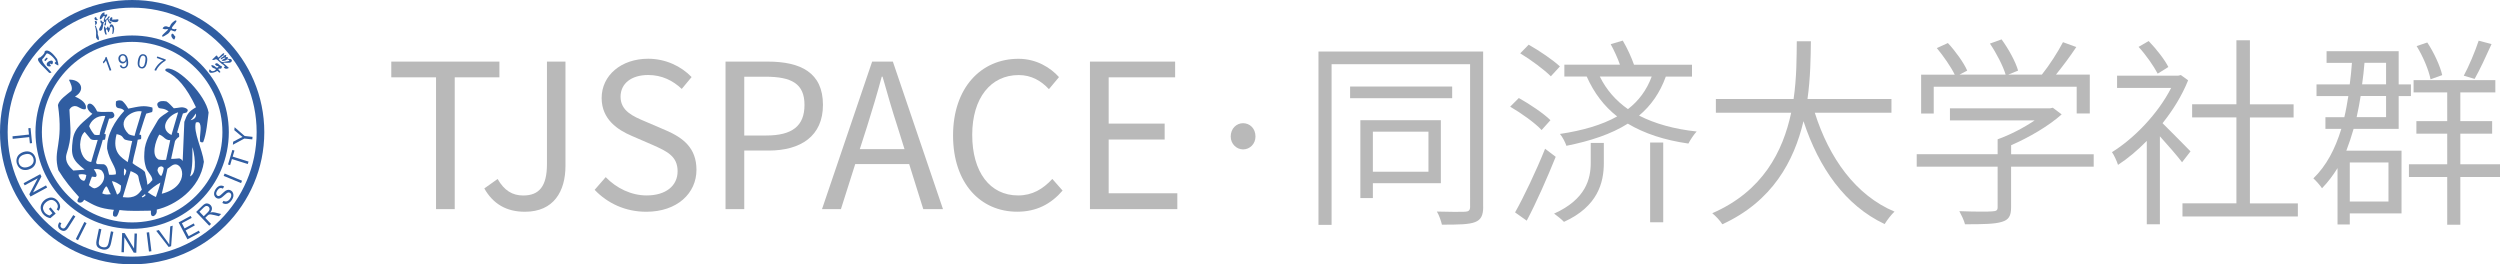 <?xml version="1.0" encoding="utf-8"?>
<!-- Generator: Adobe Illustrator 23.0.1, SVG Export Plug-In . SVG Version: 6.00 Build 0)  -->
<svg version="1.1" id="图层_1" xmlns="http://www.w3.org/2000/svg" xmlns:xlink="http://www.w3.org/1999/xlink" x="0px" y="0px"
	 viewBox="0 0 499.63 52.83" style="enable-background:new 0 0 499.63 52.83;" xml:space="preserve">
<style type="text/css">
	.st0{fill-rule:evenodd;clip-rule:evenodd;fill:#305DA1;}
	.st1{fill:#B9B9B9;}
</style>
<g>
	<g>
		<path class="st0" d="M8.23,12.92c-0.3-0.36-1.03-1.07-0.36-1.43c0.01,0.27,1.29-0.98,1-1.11c0.15-0.16,0.19-0.22,0.26-0.25
			c0.81-0.28,1.85,1.1,2.27,1.67c0.11,0.36,0.36,1.1,0.23,1.29c-1.26-0.6-0.45-0.55-0.45-0.84c-0.33-0.7-1.42-1.68-1.85-1.56
			c-0.2,0.2-0.54,0.91-0.88,1.13c-0.28,0.58,1.42,2.1,1.84,2.66c-0.23,0.13-0.27,0.11-0.46,0.08C9.39,14.1,8.4,13.09,8.23,12.92z"/>
		<path class="st0" d="M8.9,12.1c0,0.01,0.12,0.13,0.17,0.1c0.34-0.3,0.52-0.5,0.41-0.6c-0.08-0.07-0.09-0.1-0.15-0.08
			c-0.06,0.01-0.19,0.14-0.26,0.22C8.95,11.87,8.85,11.95,8.9,12.1z"/>
		<path class="st0" d="M9.95,12.83c0.56,0.51-0.16,0.52-0.46,0.36c-0.76-0.75,1.44-1.7,1.04-0.52C10.39,13.18,9.91,12.4,9.95,12.83z
			"/>
		<path class="st0" d="M18.96,3.51c-0.23,0.3,0.1,0.62,0.48,0.52c0.26-0.07-0.12-0.27-0.17-0.39c-0.01-0.03-0.01-0.2-0.09-0.22
			C19.15,3.42,18.93,3.46,18.96,3.51z"/>
		<path class="st0" d="M19.24,4.21c0.16,0.2,0.18,0.33,0.09,0.52C19.22,4.98,18.9,5.1,19.03,4.7c0.03-0.08-0.04-0.35-0.09-0.44
			C18.88,4.16,19.25,4.16,19.24,4.21z"/>
		<path class="st0" d="M19.66,8c-0.2-0.07-0.28-0.17-0.45-0.47c-0.05-0.71,0.14-1.23-0.26-2.38c0-0.01,0.17-0.04,0.18-0.01
			c0.16,0.44,0.48,1.12,0.4,1.48c-0.05,0.12,0.15,0.68,0.2,0.82C19.79,7.77,19.79,8.01,19.66,8z"/>
		<path class="st0" d="M20.11,4.09c-0.14,0.37,0.05,0.47,0.15,0.57C20.35,4.9,20,5.38,19.89,5.61c-0.08,0.16-0.14,0.41,0.08,0.57
			c0.38-0.07,0.46-0.27,0.53-0.58c0.04-0.18,0.13-0.57,0.17-0.89c-0.02,0.03,0.14-0.37,0.33-0.4c0.2,0.25-0.27,0.4-0.08,0.79
			c0.31,0.14,0.28-0.6,0.28-0.68c0.03-0.32,0.17-0.76,0.33-0.39c0.16,0.35,0.19,0.47,0.38,0.66c0.2,0.15,0.48-0.09,0.28-0.31
			c-0.24-0.11-0.33,0.05-0.53-0.59c-0.04-0.11,0.05-0.04,0.22-0.3c-0.05,0,0.15-0.33-0.15-0.23c-0.04,0.03-0.55,0.84-0.71,0.67
			c-0.19-0.18,0.29-0.57,0.37-0.79C21.42,3.06,21.45,3,21.4,2.84c-0.2,0.05-0.69,0.34-0.49-0.28c0.01-0.22-0.5,0.09-0.51,0.13
			c-0.19,0.19-0.43,0.6-0.46,0.9c-0.01,0.48,0.21,0.22,0.42,0.07c0.1-0.15,0.19-0.39,0.45-0.48c0.34-0.07-0.11,0.77-0.07,0.86
			c0,0.15,0.05,0.25,0.03,0.31C20.48,4.69,20.3,3.92,20.11,4.09z"/>
		<path class="st0" d="M22.25,3.42c0.29,0.17,0.28,0.1,0.13,0.42c-0.06,0.14,0.51,0.04,0.53,0.06c0.16,0.08,0.98-0.28,0.72,0.27
			c-0.19,0.4-1.06,0.26-1.3,0.14c-0.08-0.04-0.55-0.17-0.46-0.37C21.94,3.8,22.07,3.51,22.25,3.42z"/>
		<path class="st0" d="M20.86,5.31c-0.13,0.05-0.07,0.59-0.04,0.75c0.06,0.28,0.09,0.45,0.19,0.7c0.1,0.28,0.39,0.22,0.29-0.05
			C21.22,6.47,21.15,6.2,21.17,6c0.03-0.26,0.3-0.19,0.37,0.18c0.17,0.62,0.25,0.03,0.39-0.25c0.02-0.08,0.14-0.92,0.45-0.54
			c0.29,0.21,0,1.37,0.09,1.41c0.25,0.12,0.33-0.82,0.35-1.01c-0.01-0.37-0.14-0.71-0.38-0.88c-0.25-0.12-0.39-0.01-0.49,0.22
			c-0.02,0.04-0.01,0.58-0.17,0.52c-0.11-0.07-0.09-0.36-0.24-0.36c-0.11,0.08-0.23,0.47-0.39,0.45c-0.04-0.02-0.15-0.28-0.13-0.34
			C20.98,5.24,20.9,5.29,20.86,5.31z"/>
		<path class="st0" d="M35,4.09c-0.27,0.22-0.58,0.38-0.85,0.78c-0.13,0.27-0.23,0.61-0.44,0.54c-0.21-0.08-0.53-0.22-0.68-0.14
			c-0.15-0.05-0.72,0.37-0.44,0.48c0.23,0.08,0.45,0.15,0.62,0.07c0.38-0.03,0.49,0.04,0.25,0.23c-0.27,0.25-0.48,0.46-0.75,0.71
			c-0.21,0.21-0.46,0.41-0.2,0.58c0.25-0.02,0.92-0.55,1.09-0.62c0.17-0.14,0.32-0.35,0.44-0.55c0.09-0.27,0.17-0.11,0.58,0.02
			c0.43,0.12,0.39,0.22,0.66-0.29c-0.01-0.25-0.36-0.04-0.46-0.04c-0.23-0.09-0.46-0.11-0.48-0.21c-0.02-0.29,0.78-0.99,0.91-1.34
			C35.36,4.08,35.12,4.07,35,4.09z"/>
		<path class="st0" d="M34.35,7.47c0.08,0.18,0.28,0.38,0.42,0.44c0.11,0.04,0.33-0.56,0.25-0.63c-0.12-0.07-0.28-0.31-0.31-0.38
			C34.31,6.42,34.09,7.07,34.35,7.47z"/>
		<path class="st0" d="M43.72,11.82c0.17-0.3,1.38-0.96,1.05-1.16c-0.26-0.16-0.88,0.79-1.14,0.84c-0.22-0.08-0.15-0.58-0.47-0.33
			c-0.17,0.14-0.29,0.33-0.47,0.47c-0.6,0.44,0.01,0.4,0.3,0.26c0.29-0.24,0.65,0.3,0.99,0.55c0.36,0.42,0.72,0.42,0.96,0.84
			c0.12,0.12-0.61,0.08,0.16,0.45c0.09,0.02,0.71-0.05,0.6-0.22c-0.22-0.22-0.52-0.42-0.74-0.64c-0.84-0.58,0.19-0.25,0.91-0.34
			c0.31-0.09,0.41-0.16,0.47-0.42c0.01-0.28-0.33-0.35-0.37-0.34c-0.19,0-0.38,0.01-0.51-0.12c-0.1-0.01,0.1-0.09,0.1-0.18
			c-0.2-0.25-0.27,0.08-0.37-0.1c-0.22-0.14,0.19-0.14-0.02-0.34c-0.11-0.11-0.25-0.03-0.38,0.08c-0.06,0.05-0.09-0.08-0.16-0.02
			c-0.09,0.12,0.16,0.11,0,0.22c-0.09,0.09-0.32,0.13-0.41,0.22c-0.25,0.31-0.01,0.42,0.17,0.22c0.1-0.11,0.86-0.46,0.6-0.09
			c-0.22,0.07-1.09,0.52-0.38,0.5c0.18,0,0.24-0.03,0.44-0.08c0.29-0.1,0.31-0.45,0.81,0.02c-0.05,0.14-0.79,0.18-1.01,0.24
			C44.42,12.51,44.05,12.33,43.72,11.82z"/>
		<path class="st0" d="M42.95,12.83c0.51-0.59,0.84,0.33,1.3,0.37c0.19,0.02,0.06,0.52-0.14,0.52c-1.15-0.14,0.18,0.55-0.12,0.74
			c-0.23,0.21-0.33-0.24-0.6-0.29c-0.18,0.22-1.92,0.88-1.54-0.26c0.31-0.08,0.24,0.58,1.05,0.21c0.65-0.4-0.24-0.44-0.38-0.58
			c-0.77-0.77,0.17-0.59,0.62-0.1c0.3,0.29,0.76-0.21,0.38-0.24C43.23,13.2,43.11,13.03,42.95,12.83z"/>
		<path class="st0" d="M26.41,0c14.55,0,26.41,11.87,26.41,26.41S40.96,52.83,26.41,52.83C11.87,52.83,0,40.96,0,26.41
			S11.87,0,26.41,0L26.41,0z M26.41,1.53c-13.71,0-24.88,11.18-24.88,24.88c0,13.71,11.18,24.88,24.88,24.88
			c13.71,0,24.88-11.18,24.88-24.88C51.3,12.71,40.12,1.53,26.41,1.53L26.41,1.53z M26.41,7.09c-10.64,0-19.32,8.68-19.32,19.32
			c0,10.64,8.68,19.32,19.32,19.32c10.64,0,19.32-8.68,19.32-19.32C45.74,15.77,37.06,7.09,26.41,7.09L26.41,7.09z M26.41,8.37
			c-9.94,0-18.04,8.1-18.04,18.04c0,9.94,8.1,18.04,18.04,18.04c9.94,0,18.04-8.1,18.04-18.04C44.45,16.48,36.35,8.37,26.41,8.37
			L26.41,8.37z M13.77,15.93c0.41,0.85,0.76,1.58,0.5,2.22c-0.95,0.79-2.41,1.74-2.69,2.84c1.16,8-1.06,8.81,0.08,13.02
			c1.29,2.11,2.59,3.66,4.13,5.36c-0.13,0.22-0.39,0.7-0.29,0.84c-0.03,0.11,0.16,0.33,0.67,0.28c0.32-0.13,0.4-0.17,0.65-0.57
			c2.04,1.13,2.89,1.72,5.95,2.02c-0.19,0.44-0.23,0.63-0.17,1.14c0.17,0.23,0.41,0.29,0.72,0.17c0.28-0.33,0.41-0.89,0.56-1.28
			c2.09,0.27,4.19,0.16,6.28,0.13c0,0.38-0.03,0.61,0.09,0.93c0.39,0.39,0.7,0.01,0.88-0.21c0.24-0.27,0.21-0.66,0.21-0.94
			c3.61-0.81,8.66-4.09,9.41-9.54c-0.29-2.44-2.17-5.96-1.61-7.85c0.23-0.1,0.66-0.17,0.81,0.24c0.38,0.86-0.12,2.43,0.04,3.55
			c0.17,0.17,0.43,0.22,0.62,0.12c0.65-1.58,0.88-4.38,1.08-5.91c-0.61-3.52-5.97-8.97-8.25-8.8c-0.42,0.05-0.63,0.39-0.08,0.63
			c2.01,1.01,3.87,3,5.81,7.12c-1.42,0.81-1.77,1.33-2.33,2.91c-0.1,2.52-0.23,5.31-0.33,7.83c-0.2-0.3-0.25-0.36-0.66-0.53
			c-0.53,0.03-1.19,0.13-1.65,0.09c0.22-1.15,0.55-2.37,0.77-3.52c0.1-0.26,0.43-0.57,0.61-0.75c0.09-0.04,0.18-0.04,0.21-0.1
			c0.06-0.35-0.02-0.62-0.04-0.76c-0.19-0.07-0.02-0.01-0.35-0.13c0.5-1.78,0.73-2.51,1.16-3.8c0.17-0.05,0.46-0.1,0.72-0.2
			c0.33-0.33,0.39-0.62-0.22-0.89c-0.81-0.31-1.23-0.02-2.32,0.05c-0.49-0.48-1-1.11-1.49-1.38c-0.65-0.09-1.29-0.16-1.72,0.31
			c-0.09,0.16-0.23,0.35,0.15,0.95c0.49,0.33,0.95-0.04,2.03,0.74c-0.63,0.55-1.48,0.82-2.12,1.72c-1.04,1.91-2.22,3.3-2.65,5.59
			c-0.11,1.12-0.26,2.28,0.2,3.79c0.22,0.96,1.31,1.71,1.32,2.63c-0.24,0.31-0.63,0.72-1,0.94c-0.05-0.66-0.3-1.85-0.49-2.56
			c-0.53-0.66-1.74-1.11-2.47-1.77c0.22-1.49,0.81-3.19,1.03-4.68c0.27-0.05,0.42-0.08,0.66-0.12c0.04-0.21,0.06-0.39,0.01-0.81
			c-0.2-0.05-0.16-0.05-0.36-0.1c0.51-1.39,0.87-2.79,1.39-4.18c0.32-0.07,0.85-0.25,1.17-0.32c0.13-0.32,0.11-0.58,0.06-0.9
			c-1.73-0.5-2.64-0.22-4.83,0.22c-0.31-0.54-0.7-1.13-1.22-1.56c-0.43-0.11-0.72-0.19-1.23,0.11c-0.25,2.07,0.93,0.87,1.66,1.9
			c-1.86,1.97-3.53,4.77-3.43,7.56c0.48,2.57,1.95,3.72,1.74,5.12c-0.34,0.09-0.98,0.12-1.35,0.07c-0.21-0.84-0.25-1.77-1.02-2.08
			c-0.5-0.05-0.74,0.01-1.39-0.04c-0.07-0.01-0.19-0.28-0.18-0.36c0.39-1.52,0.93-2.92,1.32-4.44c0.08-0.08,0.38-0.03,0.47-0.11
			c0.05-0.23,0.18-0.95,0.12-1.08c-0.11-0.04-0.06,0.03-0.27-0.01c0.32-1.08,0.64-2,0.95-3.08c1.36,0.01,1.23-0.98,0.64-1.36
			c-0.93-0.04-2.04,0.12-3.02-0.08c-1.41-3.08-3.1-0.9-0.96,0.47c-1.61,1.61-3.58,2.55-3.92,5.25c-0.41,3.17-0.07,3.96,2.39,5.92
			c-0.59,0.05-1.69,0.12-2.27,0.17c-0.65-0.64-1.8-1.65-1.36-3.29c1.17-3.66,0.75-4.62,0.58-8.89c0.39-0.73,1.1-0.74,1.23-0.69
			c0.53,0,1.33,0.86,2.01,0.59c0.36-1.11-0.9-1.98-2.13-2.5C17.31,17.92,16.02,15.77,13.77,15.93L13.77,15.93z M17.82,25.22
			c0.24,0.63,0.66,1.25,1.04,1.69c0.35,0.11,0.71,0.1,1.04,0.05c0.19-1.25,0.78-2.53,1.14-3.78C19.24,23.01,18.13,24.23,17.82,25.22
			L17.82,25.22z M16.93,26.35c-0.74,0.64-0.84,1.63-0.92,2.52c-0.01,1.91,1,3.46,2.22,3.5c0.45-1.47,0.84-2.95,1.3-4.41
			c-0.47,0.03-1.03,0.08-1.4-0.15C17.73,27.31,17.33,26.83,16.93,26.35L16.93,26.35z M17.25,34.99c-0.43-0.25-1.37-0.22-1.56-0.05
			c0.04,0.3,0.34,1.11,1.13,1.21C17.09,35.82,17.14,35.69,17.25,34.99L17.25,34.99z M18.75,33.82c0.96,1.35,0.39,1.5,0.34,1.55
			c-0.25,0.02-0.48-0.08-0.73-0.06c-0.18,0.46-0.46,1.19-0.59,1.69c0.36,0.27,0.65,0.54,1.05,0.64c1.16-0.06,2.94-2.13,1.42-3.63
			C19.78,33.77,19.31,33.75,18.75,33.82L18.75,33.82z M21.2,37.23c-0.4,0.46-0.63,1.02-0.77,1.42c0.52,0.27,1.1,0.25,1.76,0.15
			C21.79,38.57,21.65,37.38,21.2,37.23L21.2,37.23z M22.37,36.19c0.23,0.85,0.74,1.84,1.02,2.7c0.82-0.33,0.75-1.22,0.8-1.8
			C23.67,36.71,23.06,36.32,22.37,36.19L22.37,36.19z M24.8,33.65c-0.05,0.52-0.04,0.99-0.02,1.46c0.33-0.19,0.38-0.59,0.47-0.97
			C25.16,33.93,24.99,33.78,24.8,33.65L24.8,33.65z M26.11,34.19c-0.51,1.64-1.06,3.57-1.57,5.21c2.6,0.36,3.23-0.78,3.81-1.51
			c-0.22-0.82-0.51-1.39-0.69-2.56C27.59,34.79,26.71,34.45,26.11,34.19L26.11,34.19z M23.3,26.81c-0.98,3.73,1.05,4.68,2.22,5.59
			c0.36-1.36,0.54-2.85,0.9-4.21c-0.52-0.07-0.86-0.1-1.47-0.3C24.42,27.51,24.64,27.06,23.3,26.81L23.3,26.81z M28.31,22.26
			c-1.8-0.37-5.37,1.8-2.59,4.55c0.31,0.18,0.79,0.29,1.17,0.35C27.28,25.61,27.92,23.81,28.31,22.26L28.31,22.26z M35.6,22.45
			c-2.09,0.58-3.93,3.27-1.33,4.53C34.67,25.62,35.19,23.81,35.6,22.45L35.6,22.45z M31.82,26.9c-0.79,1.38-1.62,4.21-0.14,4.98
			c0.73,0.13,1.07,0.1,1.51,0.06c0.24-1.28,0.59-2.64,0.83-3.92c-0.37-0.01-0.47-0.04-0.73-0.16C32.81,27.64,32.61,27.17,31.82,26.9
			L31.82,26.9z M31.75,33.39c-0.18,0.21-0.26,0.42-0.28,0.65c0.06,0.28,0.34,1.01,0.76,1.13c0.29-0.44,0.45-1.13,0.49-1.61
			C32.49,33.3,32.33,33.1,31.75,33.39L31.75,33.39z M29.53,38.42c0.44,0.33,1.07,0.71,1.63,0.95c0.33-0.91,0.71-2.03,0.89-2.87
			C31.16,36.99,30.17,37.72,29.53,38.42L29.53,38.42z M34.36,33.08c-0.25,0.22-0.65,0.42-0.9,0.64c-0.28,1.44-0.62,2.78-1.13,5
			C38.34,37.21,36.52,31.68,34.36,33.08L34.36,33.08z M38.44,29.41c0.02,1.73,0.11,4.07-0.46,5.84
			C39.61,34.59,38.76,30.19,38.44,29.41L38.44,29.41z M28.92,38.81c-0.15,0.2-0.35,0.32-0.59,0.47c0.05,0.05,0.07,0.12,0.12,0.17
			c0.21-0.05,0.46-0.21,0.66-0.45C29.04,38.88,29.04,38.89,28.92,38.81L28.92,38.81z M38.08,24.03c0.73-0.14,1.28-0.63,1.03-1.35
			C38.91,23.09,38.38,23.75,38.08,24.03z"/>
		<path class="st0" d="M2.5,27.24l3.29-0.35l-0.13-1.26l0.44-0.05l0.31,3.02l-0.44,0.05L5.84,27.4l-3.3,0.35L2.5,27.24L2.5,27.24z
			 M4.65,30.38c0.6-0.19,1.11-0.17,1.55,0.05c0.44,0.22,0.73,0.59,0.89,1.11c0.1,0.34,0.11,0.67,0.04,0.99
			c-0.08,0.32-0.24,0.6-0.48,0.83c-0.24,0.23-0.54,0.4-0.9,0.51c-0.36,0.11-0.71,0.14-1.05,0.08c-0.33-0.06-0.61-0.2-0.84-0.43
			c-0.23-0.23-0.39-0.5-0.49-0.82c-0.1-0.35-0.11-0.68-0.03-1c0.08-0.32,0.24-0.6,0.48-0.83C4.06,30.65,4.34,30.48,4.65,30.38
			L4.65,30.38z M4.79,30.89c-0.43,0.14-0.74,0.36-0.92,0.67c-0.18,0.32-0.21,0.65-0.11,1.01c0.11,0.37,0.32,0.63,0.65,0.78
			c0.32,0.16,0.72,0.16,1.18,0.02c0.29-0.09,0.53-0.22,0.72-0.39c0.19-0.17,0.31-0.37,0.38-0.6c0.06-0.23,0.06-0.47-0.02-0.71
			c-0.1-0.34-0.31-0.6-0.61-0.78C5.76,30.72,5.33,30.72,4.79,30.89L4.79,30.89z M4.72,36.61l3.32-1.8l0.24,0.46L6.6,38.46l2.6-1.41
			l0.22,0.43l-3.32,1.8l-0.24-0.46l1.68-3.19l-2.61,1.41L4.72,36.61L4.72,36.61z M9.77,41.74l0.34-0.29l1.02,1.24l-1.07,0.91
			c-0.31-0.06-0.58-0.16-0.82-0.3C9,43.17,8.8,42.99,8.62,42.78c-0.24-0.29-0.39-0.6-0.46-0.94c-0.07-0.34-0.04-0.67,0.09-0.98
			c0.13-0.32,0.34-0.6,0.62-0.84c0.28-0.24,0.59-0.4,0.93-0.49c0.34-0.09,0.66-0.07,0.97,0.05c0.3,0.12,0.57,0.33,0.81,0.62
			c0.17,0.21,0.3,0.43,0.37,0.66c0.07,0.23,0.09,0.44,0.05,0.64c-0.04,0.2-0.14,0.41-0.29,0.63l-0.38-0.27
			c0.11-0.17,0.18-0.32,0.21-0.46c0.03-0.14,0.02-0.29-0.03-0.45c-0.05-0.16-0.14-0.32-0.26-0.47c-0.15-0.18-0.3-0.31-0.46-0.39
			c-0.16-0.08-0.31-0.13-0.47-0.13c-0.15-0.01-0.3,0.01-0.44,0.06c-0.24,0.08-0.46,0.21-0.67,0.38c-0.26,0.22-0.43,0.45-0.53,0.69
			c-0.1,0.24-0.12,0.48-0.06,0.72c0.06,0.24,0.17,0.46,0.32,0.66c0.14,0.17,0.31,0.31,0.5,0.41c0.2,0.11,0.36,0.17,0.5,0.19
			l0.54-0.46L9.77,41.74L9.77,41.74z M11.87,44.42c-0.21,0.32-0.29,0.6-0.25,0.86c0.04,0.26,0.2,0.48,0.48,0.66
			c0.19,0.12,0.37,0.19,0.56,0.21c0.19,0.01,0.36-0.03,0.52-0.14c0.16-0.11,0.32-0.29,0.49-0.56l1.39-2.19l-0.42-0.28l-1.41,2.21
			c-0.12,0.18-0.22,0.31-0.3,0.37c-0.08,0.06-0.18,0.1-0.28,0.1c-0.11,0-0.21-0.04-0.32-0.11c-0.14-0.09-0.22-0.21-0.25-0.36
			c-0.02-0.14,0.04-0.34,0.19-0.59L11.87,44.42L11.87,44.42z M15.15,47.78l1.71-3.42l0.44,0.23l-1.71,3.42L15.15,47.78L15.15,47.78z
			 M22.17,46.23l0.49,0.11l-0.45,2.17c-0.08,0.38-0.18,0.67-0.31,0.87c-0.13,0.2-0.32,0.35-0.57,0.44c-0.25,0.09-0.55,0.1-0.9,0.02
			c-0.34-0.07-0.61-0.2-0.81-0.36c-0.19-0.17-0.31-0.38-0.36-0.63c-0.05-0.25-0.03-0.57,0.06-0.97l0.45-2.17l0.49,0.11l-0.45,2.16
			c-0.07,0.33-0.09,0.57-0.06,0.74c0.03,0.17,0.1,0.31,0.23,0.42c0.13,0.12,0.3,0.2,0.5,0.24c0.36,0.08,0.63,0.05,0.82-0.08
			c0.19-0.13,0.33-0.43,0.43-0.9L22.17,46.23L22.17,46.23z M24.28,50.4l0.13-3.83l0.51,0.02l1.87,3.08l0.1-3.01l0.48,0.02
			l-0.13,3.83l-0.51-0.02l-1.87-3.08l-0.1,3.01L24.28,50.4L24.28,50.4z M29.77,50.27l-0.46-3.8l0.49-0.06l0.46,3.8L29.77,50.27
			L29.77,50.27z M33.71,49.36l-2.49-3.23l0.52-0.16l1.73,2.37c0.14,0.19,0.26,0.37,0.37,0.54c0-0.22,0-0.44,0.01-0.66l0.17-2.97
			l0.49-0.15l-0.31,4.1L33.71,49.36L33.71,49.36z M37.46,47.83l-1.76-3.38l2.4-1.3l0.21,0.4l-1.96,1.06l0.54,1.04l1.83-1l0.21,0.4
			l-1.83,1l0.6,1.15l2.04-1.1l0.21,0.4L37.46,47.83L37.46,47.83z M41.82,45.11l0.36-0.35l-1.16-1.22l0.41-0.41
			c0.09-0.09,0.16-0.15,0.21-0.18c0.07-0.04,0.15-0.07,0.23-0.09c0.09-0.02,0.21-0.02,0.36,0.01c0.15,0.02,0.36,0.06,0.62,0.12
			l0.9,0.22l0.45-0.44l-1.18-0.29c-0.23-0.05-0.45-0.08-0.64-0.07c-0.09,0-0.21,0.03-0.35,0.08c0.22-0.29,0.34-0.57,0.33-0.82
			c0-0.26-0.1-0.48-0.28-0.68c-0.14-0.15-0.31-0.25-0.51-0.31c-0.19-0.05-0.38-0.04-0.55,0.03c-0.17,0.07-0.38,0.23-0.62,0.47
			l-1.2,1.18L41.82,45.11L41.82,45.11z M40.72,43.22l0.77-0.76c0.16-0.16,0.27-0.3,0.33-0.43c0.06-0.13,0.08-0.25,0.05-0.37
			c-0.02-0.12-0.08-0.23-0.16-0.32c-0.12-0.13-0.27-0.19-0.44-0.18c-0.17,0.01-0.36,0.11-0.56,0.31l-0.85,0.84L40.72,43.22
			L40.72,43.22z M44.43,40.56l0.23-0.42c0.17,0.09,0.32,0.13,0.47,0.13c0.15,0,0.3-0.05,0.45-0.15c0.16-0.1,0.3-0.24,0.41-0.42
			c0.11-0.16,0.18-0.32,0.21-0.47c0.03-0.16,0.03-0.29-0.01-0.41c-0.04-0.12-0.11-0.21-0.21-0.27c-0.1-0.07-0.2-0.1-0.31-0.09
			c-0.11,0.01-0.24,0.06-0.37,0.16c-0.09,0.06-0.26,0.22-0.53,0.46c-0.26,0.24-0.46,0.4-0.6,0.48c-0.18,0.1-0.35,0.14-0.51,0.14
			c-0.16-0.01-0.32-0.06-0.46-0.16c-0.16-0.11-0.27-0.25-0.35-0.44c-0.08-0.19-0.09-0.39-0.05-0.61c0.05-0.22,0.14-0.44,0.28-0.66
			c0.16-0.24,0.33-0.42,0.52-0.55c0.19-0.13,0.39-0.19,0.6-0.19c0.21,0,0.41,0.06,0.59,0.18l-0.24,0.42
			c-0.21-0.11-0.41-0.14-0.59-0.09c-0.18,0.06-0.36,0.21-0.52,0.45c-0.17,0.25-0.24,0.47-0.23,0.65c0.01,0.18,0.09,0.31,0.21,0.4
			c0.11,0.08,0.23,0.1,0.36,0.07c0.13-0.03,0.34-0.19,0.64-0.48c0.3-0.29,0.52-0.48,0.66-0.57c0.21-0.13,0.4-0.19,0.59-0.19
			c0.19,0,0.36,0.06,0.53,0.17c0.17,0.11,0.29,0.27,0.37,0.47c0.08,0.2,0.1,0.42,0.07,0.65c-0.04,0.24-0.13,0.47-0.28,0.7
			c-0.19,0.29-0.39,0.5-0.6,0.64c-0.21,0.14-0.43,0.21-0.67,0.2C44.87,40.76,44.64,40.69,44.43,40.56L44.43,40.56z M48.18,36.59
			l-3.48-1.44l0.19-0.47l3.48,1.44L48.18,36.59L48.18,36.59z M49.52,32.78l-3.17-0.99L45.99,33l-0.42-0.13l0.87-2.91l0.42,0.13
			l-0.36,1.21l3.17,0.99L49.52,32.78L49.52,32.78z M50.42,27.86l-1.58-0.17l-2.3,1.24l0.06-0.61l1.2-0.63
			c0.22-0.12,0.45-0.22,0.67-0.32c-0.18-0.14-0.39-0.3-0.62-0.49l-1.02-0.86l0.06-0.59l2,1.75l1.58,0.17L50.42,27.86z"/>
		<path class="st0" d="M22.25,14.02l-0.32,0.12l-0.75-2.07c-0.05,0.1-0.13,0.21-0.23,0.33c-0.1,0.12-0.19,0.22-0.28,0.29l-0.11-0.31
			c0.15-0.15,0.27-0.31,0.36-0.48c0.09-0.17,0.14-0.32,0.16-0.46l0.21-0.08L22.25,14.02z"/>
		<path class="st0" d="M23.93,13.11l0.32-0.09c0.05,0.15,0.13,0.25,0.22,0.31c0.09,0.06,0.2,0.07,0.32,0.05
			c0.1-0.02,0.19-0.06,0.26-0.12c0.07-0.06,0.12-0.14,0.16-0.23c0.04-0.09,0.06-0.2,0.07-0.35c0.01-0.14,0-0.28-0.02-0.42
			c0-0.01-0.01-0.04-0.01-0.07c-0.05,0.12-0.13,0.22-0.23,0.31c-0.11,0.09-0.23,0.14-0.36,0.17c-0.23,0.04-0.44-0.01-0.63-0.15
			c-0.19-0.14-0.31-0.34-0.35-0.61c-0.05-0.28-0.01-0.52,0.13-0.72c0.14-0.2,0.33-0.32,0.58-0.37c0.18-0.03,0.35-0.01,0.52,0.06
			c0.17,0.07,0.3,0.19,0.41,0.35c0.11,0.17,0.19,0.42,0.25,0.76c0.06,0.35,0.07,0.64,0.03,0.87c-0.04,0.22-0.13,0.4-0.26,0.54
			c-0.13,0.14-0.3,0.22-0.5,0.26c-0.22,0.04-0.4,0.01-0.56-0.09C24.11,13.47,24,13.32,23.93,13.11L23.93,13.11z M25.11,11.64
			c-0.03-0.19-0.11-0.34-0.24-0.44c-0.12-0.1-0.26-0.13-0.41-0.11c-0.15,0.03-0.27,0.11-0.36,0.25c-0.09,0.14-0.12,0.31-0.08,0.51
			c0.03,0.18,0.11,0.31,0.24,0.4c0.13,0.09,0.27,0.12,0.42,0.1c0.16-0.03,0.28-0.11,0.36-0.23C25.12,11.99,25.14,11.83,25.11,11.64z
			"/>
		<path class="st0" d="M27.57,12.09c0.06-0.33,0.14-0.59,0.24-0.77c0.1-0.19,0.23-0.32,0.38-0.41c0.15-0.08,0.33-0.11,0.53-0.07
			c0.15,0.03,0.27,0.08,0.38,0.16c0.1,0.08,0.18,0.18,0.23,0.31c0.05,0.13,0.09,0.27,0.1,0.44c0.01,0.17,0,0.39-0.05,0.67
			c-0.06,0.32-0.14,0.58-0.24,0.77c-0.1,0.19-0.23,0.32-0.38,0.41c-0.15,0.09-0.33,0.11-0.53,0.07c-0.27-0.05-0.46-0.18-0.58-0.4
			C27.5,13.01,27.48,12.61,27.57,12.09L27.57,12.09z M27.92,12.16c-0.08,0.45-0.08,0.77,0,0.94c0.08,0.17,0.2,0.27,0.35,0.29
			c0.16,0.03,0.3-0.03,0.43-0.16c0.13-0.13,0.24-0.43,0.32-0.88c0.08-0.46,0.08-0.77,0-0.94c-0.08-0.17-0.2-0.27-0.36-0.29
			c-0.16-0.03-0.29,0.02-0.41,0.13C28.11,11.4,28,11.7,27.92,12.16z"/>
		<path class="st0" d="M31.33,11.59l0.11-0.31l1.71,0.62l-0.09,0.25c-0.23,0.12-0.49,0.3-0.76,0.53c-0.27,0.24-0.51,0.5-0.72,0.78
			c-0.15,0.2-0.27,0.42-0.39,0.68l-0.33-0.12c0.08-0.21,0.21-0.44,0.4-0.71c0.19-0.27,0.4-0.51,0.65-0.73
			c0.25-0.22,0.48-0.39,0.72-0.52L31.33,11.59z"/>
	</g>
</g>
<g>
	<path class="st1" d="M87.13,15.45H78.2v-3.14h21.61v3.14h-8.93V41.8h-3.74V15.45z"/>
	<path class="st1" d="M96.79,37.66l2.66-1.89c1.33,2.33,2.98,3.3,5.11,3.3c3.18,0,4.75-1.81,4.75-6.28V12.31h3.7v20.84
		c0,5.07-2.33,9.17-8.09,9.17C101.18,42.33,98.52,40.72,96.79,37.66z"/>
	<path class="st1" d="M118.84,37.94l2.21-2.54c2.13,2.21,5.11,3.66,8.17,3.66c3.86,0,6.2-1.93,6.2-4.83c0-3.02-2.13-3.98-4.91-5.23
		l-4.27-1.85c-2.74-1.17-6-3.26-6-7.56c0-4.55,3.94-7.85,9.29-7.85c3.5,0,6.6,1.49,8.69,3.66l-1.97,2.37
		c-1.81-1.69-3.98-2.78-6.72-2.78c-3.34,0-5.51,1.69-5.51,4.35c0,2.86,2.58,3.94,4.87,4.91l4.22,1.81c3.42,1.49,6.08,3.5,6.08,7.89
		c0,4.67-3.86,8.37-10.02,8.37C125,42.33,121.42,40.64,118.84,37.94z"/>
	<path class="st1" d="M145,12.31h8.41c6.64,0,11.06,2.21,11.06,8.65c0,6.24-4.43,9.13-10.86,9.13h-4.87V41.8H145V12.31z
		 M153.13,27.08c5.19,0,7.65-1.89,7.65-6.12c0-4.27-2.62-5.63-7.81-5.63h-4.23v11.75H153.13z"/>
	<path class="st1" d="M181.7,32.79h-10.78l-2.86,9.01h-3.78l10.02-29.49h4.14l10.02,29.49h-3.94L181.7,32.79z M180.77,29.81
		l-1.41-4.51c-1.09-3.34-2.01-6.56-2.98-9.98h-0.16c-0.93,3.46-1.89,6.64-2.94,9.98l-1.45,4.51H180.77z"/>
	<path class="st1" d="M190.47,27.08c0-9.54,5.59-15.33,13.08-15.33c3.58,0,6.4,1.77,8.09,3.66l-2.01,2.41
		c-1.53-1.65-3.5-2.82-6.04-2.82c-5.59,0-9.29,4.59-9.29,11.95c0,7.44,3.54,12.11,9.17,12.11c2.82,0,4.95-1.25,6.84-3.3l2.05,2.33
		c-2.33,2.7-5.23,4.22-9.05,4.22C195.98,42.33,190.47,36.65,190.47,27.08z"/>
	<path class="st1" d="M217.83,12.31h17.02v3.14h-13.28v9.25h11.19v3.18h-11.19v10.74h13.72v3.18h-17.46V12.31z"/>
	<path class="st1" d="M245.96,27.28c0-1.61,1.17-2.66,2.46-2.66c1.37,0,2.49,1.05,2.49,2.66c0,1.49-1.13,2.58-2.49,2.58
		C247.13,29.85,245.96,28.77,245.96,27.28z"/>
	<path class="st1" d="M296.42,41.36c0,1.73-0.48,2.58-1.61,3.02c-1.21,0.48-3.18,0.52-6.64,0.52c-0.16-0.72-0.56-1.89-1.01-2.62
		c2.62,0.08,4.95,0.08,5.63,0.04c0.72-0.04,1.01-0.28,1.01-0.97V12.83h-27.68v32.11h-2.62V10.3h32.91V41.36z M290.22,19.63h-20.4
		V17.3h20.4V19.63z M274.37,36.61v2.98h-2.5V24.02h16.09v12.59H274.37z M274.37,26.31v8.01h11.11v-8.01H274.37z"/>
	<path class="st1" d="M308.09,25.99c-1.29-1.41-4.06-3.38-6.28-4.67l1.73-1.73c2.17,1.21,4.99,3.1,6.32,4.43L308.09,25.99z
		 M310.91,31.34c-1.69,4.19-3.86,9.13-5.79,12.76l-2.33-1.65c1.73-3.06,4.22-8.29,6-12.72L310.91,31.34z M309.94,15.25
		c-1.29-1.29-3.98-3.3-6.12-4.59l1.69-1.73c2.13,1.21,4.87,3.06,6.24,4.35L309.94,15.25z M317.91,28.57h2.62v4.02
		c0,3.9-1.21,8.69-7.97,11.75c-0.44-0.48-1.41-1.25-1.97-1.65c6.36-2.86,7.32-6.96,7.32-10.14V28.57z M332.92,15.29
		c-1.17,3.26-2.98,5.83-5.35,7.81c3.14,1.61,7,2.7,11.51,3.18c-0.56,0.6-1.29,1.69-1.65,2.41c-4.79-0.68-8.81-2.01-12.11-3.98
		c-3.3,2.09-7.44,3.46-12.27,4.43c-0.2-0.64-0.8-1.81-1.29-2.37c4.51-0.68,8.33-1.77,11.43-3.5c-2.62-2.05-4.63-4.71-6.08-7.97
		h-4.47v-2.37h11.11c-0.44-1.29-1.17-2.86-1.85-4.1l2.41-0.72c0.89,1.49,1.77,3.42,2.25,4.83h11.59v2.37H332.92z M319.72,15.29
		c1.33,2.7,3.22,4.83,5.63,6.52c2.13-1.65,3.74-3.78,4.75-6.52H319.72z M329.78,28.49h2.62v15.93h-2.62V28.49z"/>
	<path class="st1" d="M362.69,22.53c2.86,9.05,8.17,16.5,15.93,19.76c-0.64,0.6-1.49,1.69-1.97,2.49
		c-7.85-3.7-13.12-11.15-16.22-20.56c-1.89,7.97-6.2,16.01-16.22,20.6c-0.44-0.72-1.33-1.65-2.01-2.21
		c10.1-4.39,14.12-12.35,15.77-20.08h-15.05v-2.74h15.53c0.64-4.35,0.6-8.41,0.64-11.55h2.82c-0.04,3.22-0.08,7.24-0.68,11.55h16.78
		v2.74H362.69z"/>
	<path class="st1" d="M418.42,33.31h-16.5v8.13c0,1.73-0.48,2.5-1.85,2.9c-1.41,0.44-3.66,0.48-7.36,0.48
		c-0.2-0.8-0.72-1.85-1.13-2.62c3.14,0.12,5.83,0.12,6.6,0.04c0.84-0.04,1.05-0.24,1.05-0.8v-8.13h-16.17v-2.49h16.17v-2.98
		c2.5-0.89,5.27-2.33,7.4-3.78H389.7v-2.41h20l0.56-0.12l1.77,1.33c-2.62,2.33-6.48,4.59-10.1,6.16v1.81h16.5V33.31z M386.48,22.69
		h-2.54v-7.77h6.72c-0.76-1.57-2.25-3.7-3.58-5.31l2.21-1.01c1.53,1.65,3.18,3.94,3.86,5.51l-1.53,0.8h9.21
		c-0.52-1.73-1.85-4.31-3.14-6.2l2.33-0.84c1.41,1.93,2.82,4.51,3.3,6.24l-1.97,0.8h6.72c1.49-1.85,3.22-4.55,4.22-6.48l2.66,0.97
		c-1.21,1.85-2.74,3.86-4.06,5.51h6.76v7.77h-2.62v-5.35h-28.57V22.69z"/>
	<path class="st1" d="M436.09,32.43c-0.88-1.17-2.86-3.46-4.43-5.19v17.58h-2.62V28.16c-1.85,1.89-3.82,3.54-5.75,4.79
		c-0.24-0.76-0.84-2.05-1.21-2.54c4.43-2.74,9.21-7.69,11.83-12.84H423.1v-2.45h12.23l0.52-0.12l1.45,1.05
		c-1.21,3.02-3.02,5.96-5.11,8.57c1.57,1.53,4.71,4.75,5.59,5.63L436.09,32.43z M431.22,14.72c-0.76-1.45-2.33-3.74-3.82-5.35
		l2.01-1.17c1.53,1.57,3.22,3.74,3.94,5.19L431.22,14.72z M459.23,40.64v2.62h-23.06v-2.62h10.78V23.46h-8.85v-2.62h8.85V8.05h2.7
		v12.8h8.73v2.62h-8.73v17.18H459.23z"/>
	<path class="st1" d="M479.95,30.1v12.55h-10.34v2.21h-2.45V33.6c-0.93,1.49-1.93,2.82-3.1,4.02c-0.28-0.44-1.21-1.53-1.73-1.97
		c2.62-2.54,4.35-5.87,5.59-9.9h-3.18v-2.33h3.78c0.32-1.33,0.56-2.74,0.8-4.22h-6.36v-2.33h6.64c0.2-1.37,0.32-2.86,0.44-4.31
		h-5.07v-2.33h14.41v6.64h2.45v2.33h-2.45v6.56h-9.01c-0.44,1.53-0.92,2.98-1.45,4.35H479.95z M469.61,32.47v7.81h7.73v-7.81H469.61
		z M471.78,19.19c-0.24,1.45-0.48,2.86-0.8,4.22h5.88v-4.22H471.78z M472.55,12.55c-0.12,1.45-0.28,2.94-0.48,4.31h4.79v-4.31
		H472.55z M499.63,35.37h-7.93v9.54h-2.62v-9.54h-7.65v-2.54h7.65v-6.12h-6.16v-2.5h6.16v-5.75h-6.72v-2.45h16.34v2.45h-7v5.75h6.36
		v2.5h-6.36v6.12h7.93V35.37z M485.75,15.85c-0.36-1.85-1.49-4.55-2.78-6.64l2.13-0.72c1.33,2.01,2.58,4.71,2.98,6.52L485.75,15.85z
		 M497.94,8.81c-1.09,2.41-2.33,5.11-3.38,6.96l-2.17-0.64c1.01-1.85,2.29-4.91,2.98-7L497.94,8.81z"/>
</g>
</svg>
